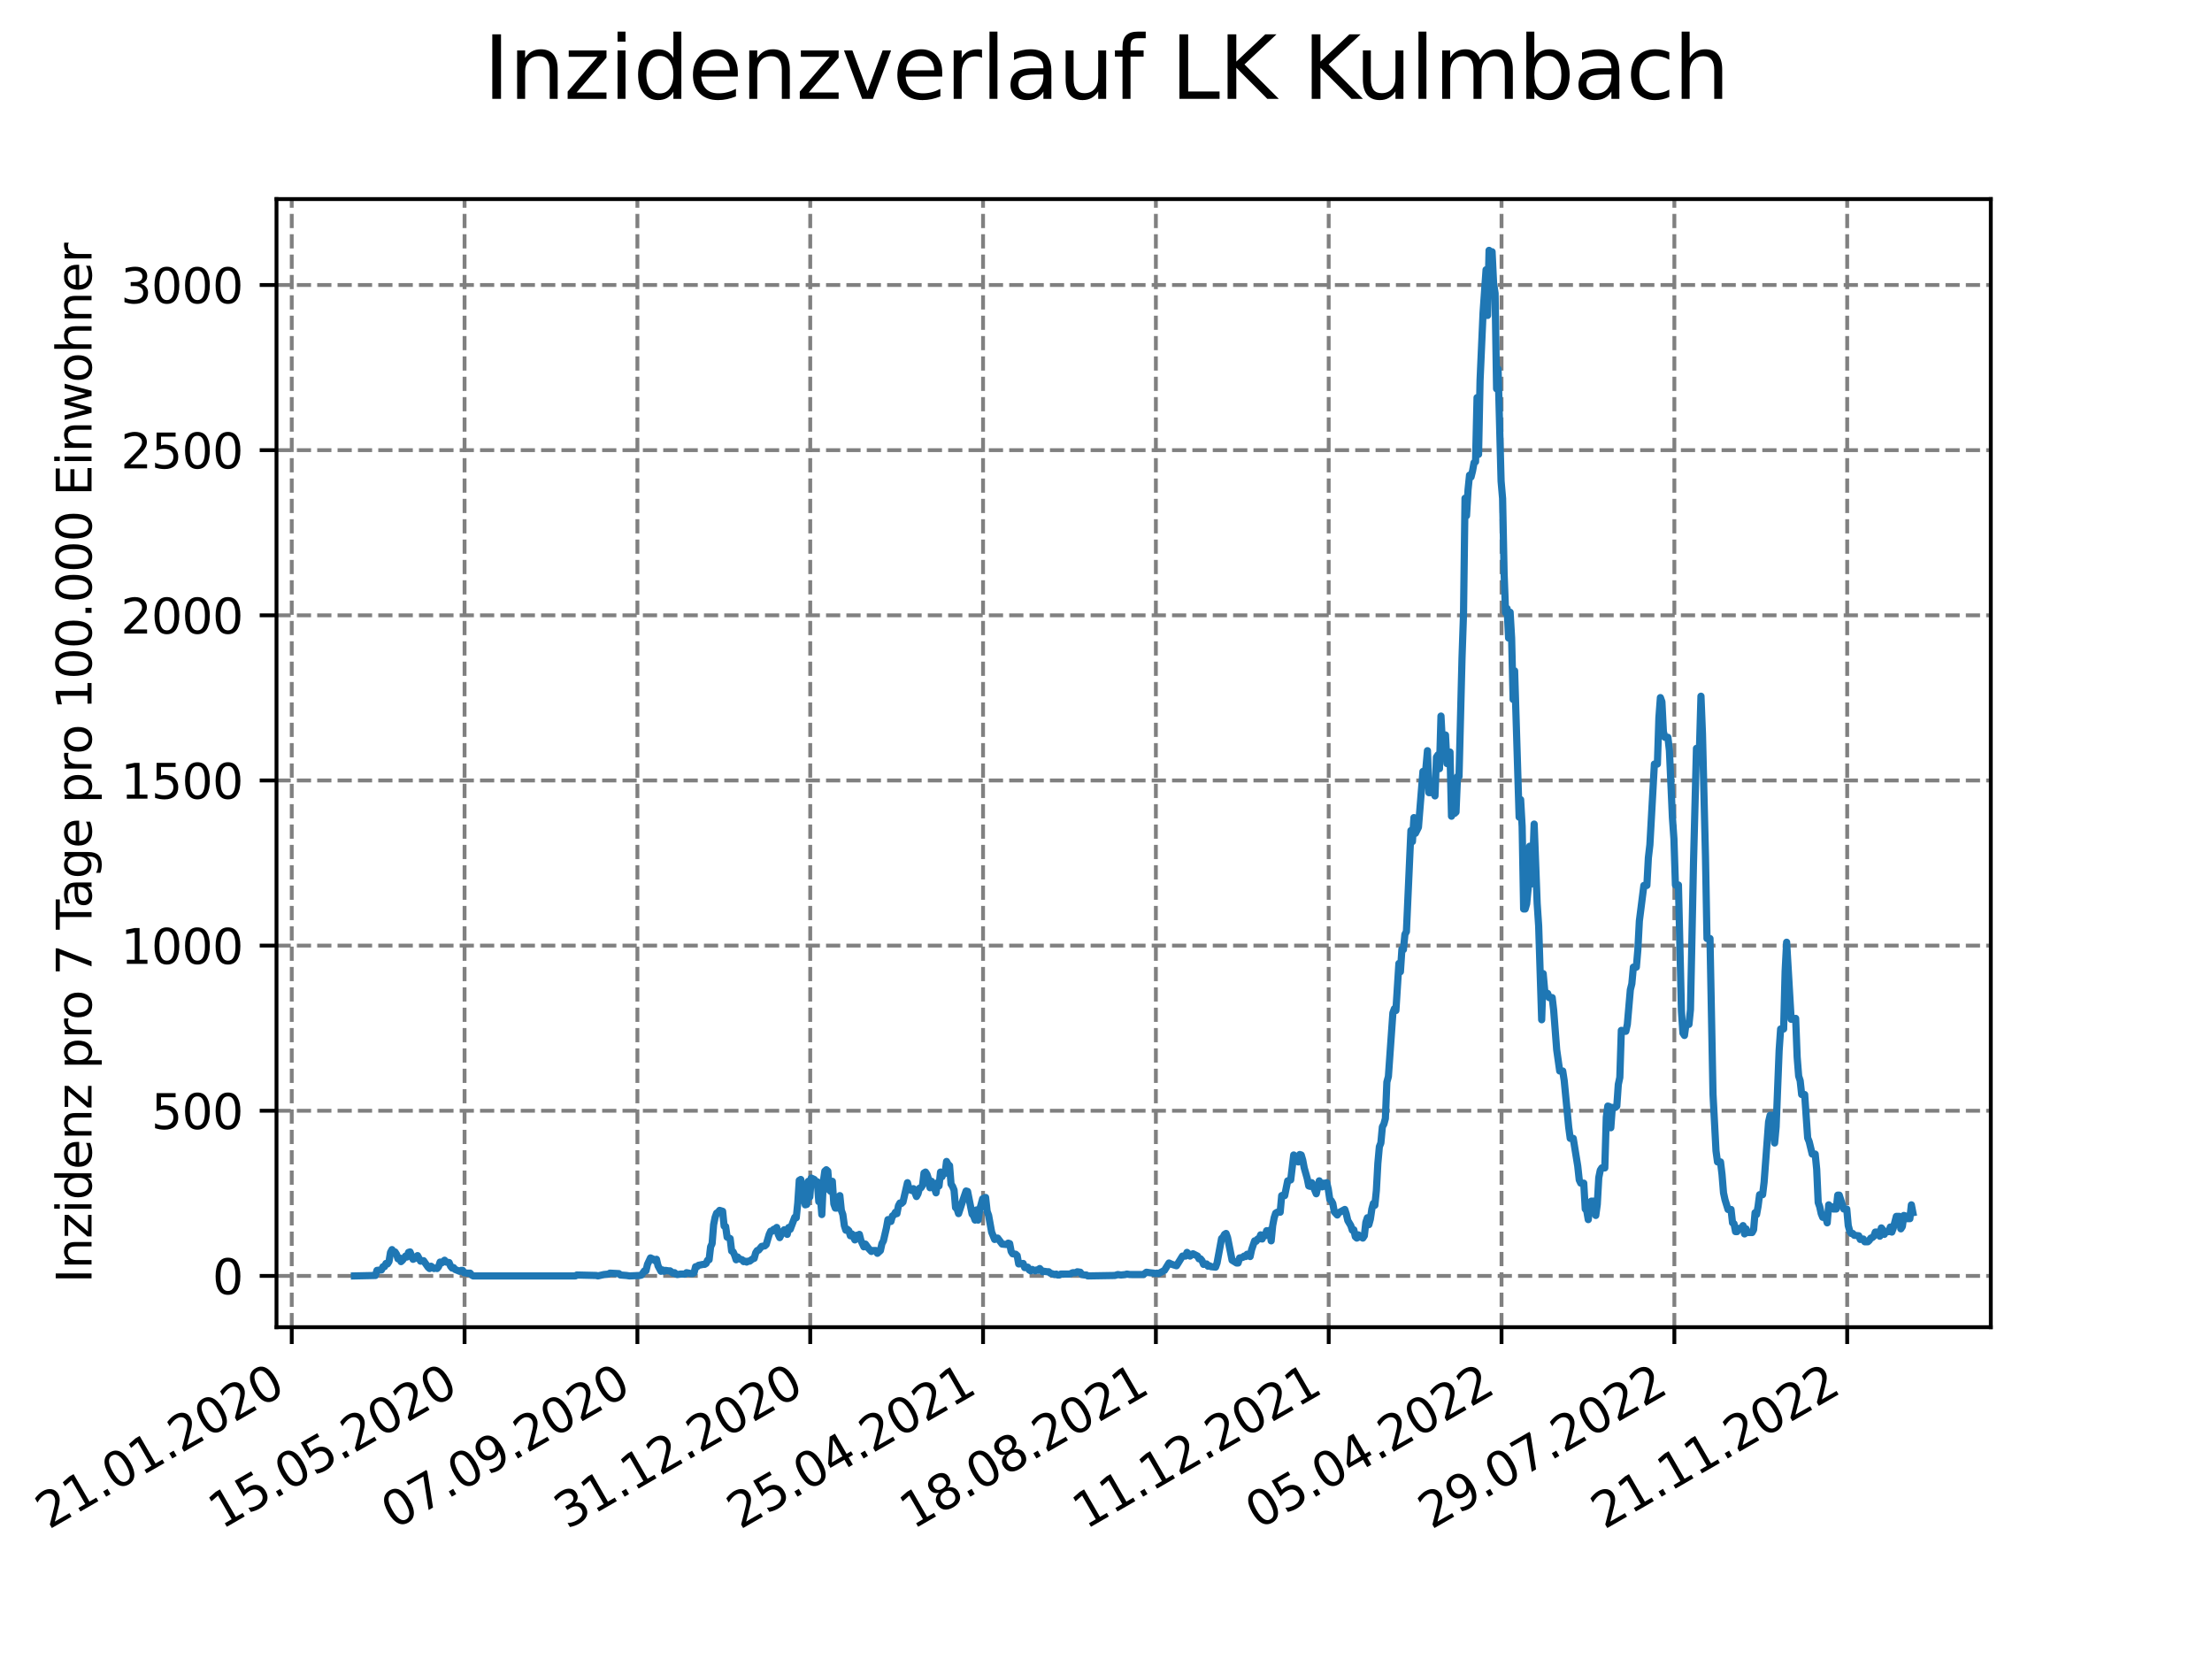 <?xml version="1.0" encoding="utf-8" standalone="no"?>
<!DOCTYPE svg PUBLIC "-//W3C//DTD SVG 1.1//EN"
  "http://www.w3.org/Graphics/SVG/1.1/DTD/svg11.dtd">
<svg xmlns:xlink="http://www.w3.org/1999/xlink" width="460.8pt" height="345.6pt" viewBox="0 0 460.8 345.6" xmlns="http://www.w3.org/2000/svg" version="1.1">
 <defs>
  <style type="text/css">*{stroke-linejoin: round; stroke-linecap: butt}</style>
 </defs>
 <g id="figure_1">
  <g id="patch_1">
   <path d="M 0 345.6 
L 460.8 345.6 
L 460.8 0 
L 0 0 
z
" style="fill: #ffffff"/>
  </g>
  <g id="axes_1">
   <g id="patch_2">
    <path d="M 57.6 276.48 
L 414.72 276.48 
L 414.72 41.472 
L 57.6 41.472 
z
" style="fill: #ffffff"/>
   </g>
   <g id="matplotlib.axis_1">
    <g id="xtick_1">
     <g id="line2d_1">
      <path d="M 60.775 276.48 
L 60.775 41.472 
" clip-path="url(#p24a95c637b)" style="fill: none; stroke-dasharray: 2.96,1.28; stroke-dashoffset: 0; stroke: #808080; stroke-width: 0.8"/>
     </g>
     <g id="line2d_2">
      <defs>
       <path id="m64ad710eae" d="M 0 0 
L 0 3.5 
" style="stroke: #000000; stroke-width: 0.8"/>
      </defs>
      <g>
       <use xlink:href="#m64ad710eae" x="60.775" y="276.48" style="stroke: #000000; stroke-width: 0.8"/>
      </g>
     </g>
     <g id="text_1">
      <!-- 21.01.2020 -->
      <g transform="translate(10.15 318.689) rotate(-30) scale(0.1 -0.1)">
       <defs>
        <path id="DejaVuSans-32" d="M 1228 531 
L 3431 531 
L 3431 0 
L 469 0 
L 469 531 
Q 828 903 1448 1529 
Q 2069 2156 2228 2338 
Q 2531 2678 2651 2914 
Q 2772 3150 2772 3378 
Q 2772 3750 2511 3984 
Q 2250 4219 1831 4219 
Q 1534 4219 1204 4116 
Q 875 4013 500 3803 
L 500 4441 
Q 881 4594 1212 4672 
Q 1544 4750 1819 4750 
Q 2544 4750 2975 4387 
Q 3406 4025 3406 3419 
Q 3406 3131 3298 2873 
Q 3191 2616 2906 2266 
Q 2828 2175 2409 1742 
Q 1991 1309 1228 531 
z
" transform="scale(0.016)"/>
        <path id="DejaVuSans-31" d="M 794 531 
L 1825 531 
L 1825 4091 
L 703 3866 
L 703 4441 
L 1819 4666 
L 2450 4666 
L 2450 531 
L 3481 531 
L 3481 0 
L 794 0 
L 794 531 
z
" transform="scale(0.016)"/>
        <path id="DejaVuSans-2e" d="M 684 794 
L 1344 794 
L 1344 0 
L 684 0 
L 684 794 
z
" transform="scale(0.016)"/>
        <path id="DejaVuSans-30" d="M 2034 4250 
Q 1547 4250 1301 3770 
Q 1056 3291 1056 2328 
Q 1056 1369 1301 889 
Q 1547 409 2034 409 
Q 2525 409 2770 889 
Q 3016 1369 3016 2328 
Q 3016 3291 2770 3770 
Q 2525 4250 2034 4250 
z
M 2034 4750 
Q 2819 4750 3233 4129 
Q 3647 3509 3647 2328 
Q 3647 1150 3233 529 
Q 2819 -91 2034 -91 
Q 1250 -91 836 529 
Q 422 1150 422 2328 
Q 422 3509 836 4129 
Q 1250 4750 2034 4750 
z
" transform="scale(0.016)"/>
       </defs>
       <use xlink:href="#DejaVuSans-32"/>
       <use xlink:href="#DejaVuSans-31" x="63.623"/>
       <use xlink:href="#DejaVuSans-2e" x="127.246"/>
       <use xlink:href="#DejaVuSans-30" x="159.033"/>
       <use xlink:href="#DejaVuSans-31" x="222.656"/>
       <use xlink:href="#DejaVuSans-2e" x="286.279"/>
       <use xlink:href="#DejaVuSans-32" x="318.066"/>
       <use xlink:href="#DejaVuSans-30" x="381.689"/>
       <use xlink:href="#DejaVuSans-32" x="445.312"/>
       <use xlink:href="#DejaVuSans-30" x="508.936"/>
      </g>
     </g>
    </g>
    <g id="xtick_2">
     <g id="line2d_3">
      <path d="M 96.778 276.48 
L 96.778 41.472 
" clip-path="url(#p24a95c637b)" style="fill: none; stroke-dasharray: 2.96,1.28; stroke-dashoffset: 0; stroke: #808080; stroke-width: 0.8"/>
     </g>
     <g id="line2d_4">
      <g>
       <use xlink:href="#m64ad710eae" x="96.778" y="276.48" style="stroke: #000000; stroke-width: 0.8"/>
      </g>
     </g>
     <g id="text_2">
      <!-- 15.05.2020 -->
      <g transform="translate(46.153 318.689) rotate(-30) scale(0.1 -0.1)">
       <defs>
        <path id="DejaVuSans-35" d="M 691 4666 
L 3169 4666 
L 3169 4134 
L 1269 4134 
L 1269 2991 
Q 1406 3038 1543 3061 
Q 1681 3084 1819 3084 
Q 2600 3084 3056 2656 
Q 3513 2228 3513 1497 
Q 3513 744 3044 326 
Q 2575 -91 1722 -91 
Q 1428 -91 1123 -41 
Q 819 9 494 109 
L 494 744 
Q 775 591 1075 516 
Q 1375 441 1709 441 
Q 2250 441 2565 725 
Q 2881 1009 2881 1497 
Q 2881 1984 2565 2268 
Q 2250 2553 1709 2553 
Q 1456 2553 1204 2497 
Q 953 2441 691 2322 
L 691 4666 
z
" transform="scale(0.016)"/>
       </defs>
       <use xlink:href="#DejaVuSans-31"/>
       <use xlink:href="#DejaVuSans-35" x="63.623"/>
       <use xlink:href="#DejaVuSans-2e" x="127.246"/>
       <use xlink:href="#DejaVuSans-30" x="159.033"/>
       <use xlink:href="#DejaVuSans-35" x="222.656"/>
       <use xlink:href="#DejaVuSans-2e" x="286.279"/>
       <use xlink:href="#DejaVuSans-32" x="318.066"/>
       <use xlink:href="#DejaVuSans-30" x="381.689"/>
       <use xlink:href="#DejaVuSans-32" x="445.312"/>
       <use xlink:href="#DejaVuSans-30" x="508.936"/>
      </g>
     </g>
    </g>
    <g id="xtick_3">
     <g id="line2d_5">
      <path d="M 132.781 276.48 
L 132.781 41.472 
" clip-path="url(#p24a95c637b)" style="fill: none; stroke-dasharray: 2.96,1.28; stroke-dashoffset: 0; stroke: #808080; stroke-width: 0.8"/>
     </g>
     <g id="line2d_6">
      <g>
       <use xlink:href="#m64ad710eae" x="132.781" y="276.48" style="stroke: #000000; stroke-width: 0.8"/>
      </g>
     </g>
     <g id="text_3">
      <!-- 07.09.2020 -->
      <g transform="translate(82.156 318.689) rotate(-30) scale(0.1 -0.1)">
       <defs>
        <path id="DejaVuSans-37" d="M 525 4666 
L 3525 4666 
L 3525 4397 
L 1831 0 
L 1172 0 
L 2766 4134 
L 525 4134 
L 525 4666 
z
" transform="scale(0.016)"/>
        <path id="DejaVuSans-39" d="M 703 97 
L 703 672 
Q 941 559 1184 500 
Q 1428 441 1663 441 
Q 2288 441 2617 861 
Q 2947 1281 2994 2138 
Q 2813 1869 2534 1725 
Q 2256 1581 1919 1581 
Q 1219 1581 811 2004 
Q 403 2428 403 3163 
Q 403 3881 828 4315 
Q 1253 4750 1959 4750 
Q 2769 4750 3195 4129 
Q 3622 3509 3622 2328 
Q 3622 1225 3098 567 
Q 2575 -91 1691 -91 
Q 1453 -91 1209 -44 
Q 966 3 703 97 
z
M 1959 2075 
Q 2384 2075 2632 2365 
Q 2881 2656 2881 3163 
Q 2881 3666 2632 3958 
Q 2384 4250 1959 4250 
Q 1534 4250 1286 3958 
Q 1038 3666 1038 3163 
Q 1038 2656 1286 2365 
Q 1534 2075 1959 2075 
z
" transform="scale(0.016)"/>
       </defs>
       <use xlink:href="#DejaVuSans-30"/>
       <use xlink:href="#DejaVuSans-37" x="63.623"/>
       <use xlink:href="#DejaVuSans-2e" x="127.246"/>
       <use xlink:href="#DejaVuSans-30" x="159.033"/>
       <use xlink:href="#DejaVuSans-39" x="222.656"/>
       <use xlink:href="#DejaVuSans-2e" x="286.279"/>
       <use xlink:href="#DejaVuSans-32" x="318.066"/>
       <use xlink:href="#DejaVuSans-30" x="381.689"/>
       <use xlink:href="#DejaVuSans-32" x="445.312"/>
       <use xlink:href="#DejaVuSans-30" x="508.936"/>
      </g>
     </g>
    </g>
    <g id="xtick_4">
     <g id="line2d_7">
      <path d="M 168.785 276.48 
L 168.785 41.472 
" clip-path="url(#p24a95c637b)" style="fill: none; stroke-dasharray: 2.96,1.28; stroke-dashoffset: 0; stroke: #808080; stroke-width: 0.8"/>
     </g>
     <g id="line2d_8">
      <g>
       <use xlink:href="#m64ad710eae" x="168.785" y="276.48" style="stroke: #000000; stroke-width: 0.8"/>
      </g>
     </g>
     <g id="text_4">
      <!-- 31.12.2020 -->
      <g transform="translate(118.159 318.689) rotate(-30) scale(0.1 -0.1)">
       <defs>
        <path id="DejaVuSans-33" d="M 2597 2516 
Q 3050 2419 3304 2112 
Q 3559 1806 3559 1356 
Q 3559 666 3084 287 
Q 2609 -91 1734 -91 
Q 1441 -91 1130 -33 
Q 819 25 488 141 
L 488 750 
Q 750 597 1062 519 
Q 1375 441 1716 441 
Q 2309 441 2620 675 
Q 2931 909 2931 1356 
Q 2931 1769 2642 2001 
Q 2353 2234 1838 2234 
L 1294 2234 
L 1294 2753 
L 1863 2753 
Q 2328 2753 2575 2939 
Q 2822 3125 2822 3475 
Q 2822 3834 2567 4026 
Q 2313 4219 1838 4219 
Q 1578 4219 1281 4162 
Q 984 4106 628 3988 
L 628 4550 
Q 988 4650 1302 4700 
Q 1616 4750 1894 4750 
Q 2613 4750 3031 4423 
Q 3450 4097 3450 3541 
Q 3450 3153 3228 2886 
Q 3006 2619 2597 2516 
z
" transform="scale(0.016)"/>
       </defs>
       <use xlink:href="#DejaVuSans-33"/>
       <use xlink:href="#DejaVuSans-31" x="63.623"/>
       <use xlink:href="#DejaVuSans-2e" x="127.246"/>
       <use xlink:href="#DejaVuSans-31" x="159.033"/>
       <use xlink:href="#DejaVuSans-32" x="222.656"/>
       <use xlink:href="#DejaVuSans-2e" x="286.279"/>
       <use xlink:href="#DejaVuSans-32" x="318.066"/>
       <use xlink:href="#DejaVuSans-30" x="381.689"/>
       <use xlink:href="#DejaVuSans-32" x="445.312"/>
       <use xlink:href="#DejaVuSans-30" x="508.936"/>
      </g>
     </g>
    </g>
    <g id="xtick_5">
     <g id="line2d_9">
      <path d="M 204.788 276.48 
L 204.788 41.472 
" clip-path="url(#p24a95c637b)" style="fill: none; stroke-dasharray: 2.96,1.28; stroke-dashoffset: 0; stroke: #808080; stroke-width: 0.8"/>
     </g>
     <g id="line2d_10">
      <g>
       <use xlink:href="#m64ad710eae" x="204.788" y="276.48" style="stroke: #000000; stroke-width: 0.8"/>
      </g>
     </g>
     <g id="text_5">
      <!-- 25.04.2021 -->
      <g transform="translate(154.162 318.689) rotate(-30) scale(0.1 -0.1)">
       <defs>
        <path id="DejaVuSans-34" d="M 2419 4116 
L 825 1625 
L 2419 1625 
L 2419 4116 
z
M 2253 4666 
L 3047 4666 
L 3047 1625 
L 3713 1625 
L 3713 1100 
L 3047 1100 
L 3047 0 
L 2419 0 
L 2419 1100 
L 313 1100 
L 313 1709 
L 2253 4666 
z
" transform="scale(0.016)"/>
       </defs>
       <use xlink:href="#DejaVuSans-32"/>
       <use xlink:href="#DejaVuSans-35" x="63.623"/>
       <use xlink:href="#DejaVuSans-2e" x="127.246"/>
       <use xlink:href="#DejaVuSans-30" x="159.033"/>
       <use xlink:href="#DejaVuSans-34" x="222.656"/>
       <use xlink:href="#DejaVuSans-2e" x="286.279"/>
       <use xlink:href="#DejaVuSans-32" x="318.066"/>
       <use xlink:href="#DejaVuSans-30" x="381.689"/>
       <use xlink:href="#DejaVuSans-32" x="445.312"/>
       <use xlink:href="#DejaVuSans-31" x="508.936"/>
      </g>
     </g>
    </g>
    <g id="xtick_6">
     <g id="line2d_11">
      <path d="M 240.791 276.48 
L 240.791 41.472 
" clip-path="url(#p24a95c637b)" style="fill: none; stroke-dasharray: 2.96,1.28; stroke-dashoffset: 0; stroke: #808080; stroke-width: 0.8"/>
     </g>
     <g id="line2d_12">
      <g>
       <use xlink:href="#m64ad710eae" x="240.791" y="276.48" style="stroke: #000000; stroke-width: 0.8"/>
      </g>
     </g>
     <g id="text_6">
      <!-- 18.08.2021 -->
      <g transform="translate(190.166 318.689) rotate(-30) scale(0.1 -0.1)">
       <defs>
        <path id="DejaVuSans-38" d="M 2034 2216 
Q 1584 2216 1326 1975 
Q 1069 1734 1069 1313 
Q 1069 891 1326 650 
Q 1584 409 2034 409 
Q 2484 409 2743 651 
Q 3003 894 3003 1313 
Q 3003 1734 2745 1975 
Q 2488 2216 2034 2216 
z
M 1403 2484 
Q 997 2584 770 2862 
Q 544 3141 544 3541 
Q 544 4100 942 4425 
Q 1341 4750 2034 4750 
Q 2731 4750 3128 4425 
Q 3525 4100 3525 3541 
Q 3525 3141 3298 2862 
Q 3072 2584 2669 2484 
Q 3125 2378 3379 2068 
Q 3634 1759 3634 1313 
Q 3634 634 3220 271 
Q 2806 -91 2034 -91 
Q 1263 -91 848 271 
Q 434 634 434 1313 
Q 434 1759 690 2068 
Q 947 2378 1403 2484 
z
M 1172 3481 
Q 1172 3119 1398 2916 
Q 1625 2713 2034 2713 
Q 2441 2713 2670 2916 
Q 2900 3119 2900 3481 
Q 2900 3844 2670 4047 
Q 2441 4250 2034 4250 
Q 1625 4250 1398 4047 
Q 1172 3844 1172 3481 
z
" transform="scale(0.016)"/>
       </defs>
       <use xlink:href="#DejaVuSans-31"/>
       <use xlink:href="#DejaVuSans-38" x="63.623"/>
       <use xlink:href="#DejaVuSans-2e" x="127.246"/>
       <use xlink:href="#DejaVuSans-30" x="159.033"/>
       <use xlink:href="#DejaVuSans-38" x="222.656"/>
       <use xlink:href="#DejaVuSans-2e" x="286.279"/>
       <use xlink:href="#DejaVuSans-32" x="318.066"/>
       <use xlink:href="#DejaVuSans-30" x="381.689"/>
       <use xlink:href="#DejaVuSans-32" x="445.312"/>
       <use xlink:href="#DejaVuSans-31" x="508.936"/>
      </g>
     </g>
    </g>
    <g id="xtick_7">
     <g id="line2d_13">
      <path d="M 276.794 276.48 
L 276.794 41.472 
" clip-path="url(#p24a95c637b)" style="fill: none; stroke-dasharray: 2.96,1.28; stroke-dashoffset: 0; stroke: #808080; stroke-width: 0.8"/>
     </g>
     <g id="line2d_14">
      <g>
       <use xlink:href="#m64ad710eae" x="276.794" y="276.48" style="stroke: #000000; stroke-width: 0.8"/>
      </g>
     </g>
     <g id="text_7">
      <!-- 11.12.2021 -->
      <g transform="translate(226.169 318.689) rotate(-30) scale(0.1 -0.1)">
       <use xlink:href="#DejaVuSans-31"/>
       <use xlink:href="#DejaVuSans-31" x="63.623"/>
       <use xlink:href="#DejaVuSans-2e" x="127.246"/>
       <use xlink:href="#DejaVuSans-31" x="159.033"/>
       <use xlink:href="#DejaVuSans-32" x="222.656"/>
       <use xlink:href="#DejaVuSans-2e" x="286.279"/>
       <use xlink:href="#DejaVuSans-32" x="318.066"/>
       <use xlink:href="#DejaVuSans-30" x="381.689"/>
       <use xlink:href="#DejaVuSans-32" x="445.312"/>
       <use xlink:href="#DejaVuSans-31" x="508.936"/>
      </g>
     </g>
    </g>
    <g id="xtick_8">
     <g id="line2d_15">
      <path d="M 312.797 276.48 
L 312.797 41.472 
" clip-path="url(#p24a95c637b)" style="fill: none; stroke-dasharray: 2.96,1.28; stroke-dashoffset: 0; stroke: #808080; stroke-width: 0.8"/>
     </g>
     <g id="line2d_16">
      <g>
       <use xlink:href="#m64ad710eae" x="312.797" y="276.48" style="stroke: #000000; stroke-width: 0.8"/>
      </g>
     </g>
     <g id="text_8">
      <!-- 05.04.2022 -->
      <g transform="translate(262.172 318.689) rotate(-30) scale(0.1 -0.1)">
       <use xlink:href="#DejaVuSans-30"/>
       <use xlink:href="#DejaVuSans-35" x="63.623"/>
       <use xlink:href="#DejaVuSans-2e" x="127.246"/>
       <use xlink:href="#DejaVuSans-30" x="159.033"/>
       <use xlink:href="#DejaVuSans-34" x="222.656"/>
       <use xlink:href="#DejaVuSans-2e" x="286.279"/>
       <use xlink:href="#DejaVuSans-32" x="318.066"/>
       <use xlink:href="#DejaVuSans-30" x="381.689"/>
       <use xlink:href="#DejaVuSans-32" x="445.312"/>
       <use xlink:href="#DejaVuSans-32" x="508.936"/>
      </g>
     </g>
    </g>
    <g id="xtick_9">
     <g id="line2d_17">
      <path d="M 348.8 276.48 
L 348.8 41.472 
" clip-path="url(#p24a95c637b)" style="fill: none; stroke-dasharray: 2.96,1.28; stroke-dashoffset: 0; stroke: #808080; stroke-width: 0.8"/>
     </g>
     <g id="line2d_18">
      <g>
       <use xlink:href="#m64ad710eae" x="348.8" y="276.48" style="stroke: #000000; stroke-width: 0.8"/>
      </g>
     </g>
     <g id="text_9">
      <!-- 29.07.2022 -->
      <g transform="translate(298.175 318.689) rotate(-30) scale(0.1 -0.1)">
       <use xlink:href="#DejaVuSans-32"/>
       <use xlink:href="#DejaVuSans-39" x="63.623"/>
       <use xlink:href="#DejaVuSans-2e" x="127.246"/>
       <use xlink:href="#DejaVuSans-30" x="159.033"/>
       <use xlink:href="#DejaVuSans-37" x="222.656"/>
       <use xlink:href="#DejaVuSans-2e" x="286.279"/>
       <use xlink:href="#DejaVuSans-32" x="318.066"/>
       <use xlink:href="#DejaVuSans-30" x="381.689"/>
       <use xlink:href="#DejaVuSans-32" x="445.312"/>
       <use xlink:href="#DejaVuSans-32" x="508.936"/>
      </g>
     </g>
    </g>
    <g id="xtick_10">
     <g id="line2d_19">
      <path d="M 384.803 276.48 
L 384.803 41.472 
" clip-path="url(#p24a95c637b)" style="fill: none; stroke-dasharray: 2.96,1.28; stroke-dashoffset: 0; stroke: #808080; stroke-width: 0.8"/>
     </g>
     <g id="line2d_20">
      <g>
       <use xlink:href="#m64ad710eae" x="384.803" y="276.48" style="stroke: #000000; stroke-width: 0.8"/>
      </g>
     </g>
     <g id="text_10">
      <!-- 21.11.2022 -->
      <g transform="translate(334.178 318.689) rotate(-30) scale(0.1 -0.1)">
       <use xlink:href="#DejaVuSans-32"/>
       <use xlink:href="#DejaVuSans-31" x="63.623"/>
       <use xlink:href="#DejaVuSans-2e" x="127.246"/>
       <use xlink:href="#DejaVuSans-31" x="159.033"/>
       <use xlink:href="#DejaVuSans-31" x="222.656"/>
       <use xlink:href="#DejaVuSans-2e" x="286.279"/>
       <use xlink:href="#DejaVuSans-32" x="318.066"/>
       <use xlink:href="#DejaVuSans-30" x="381.689"/>
       <use xlink:href="#DejaVuSans-32" x="445.312"/>
       <use xlink:href="#DejaVuSans-32" x="508.936"/>
      </g>
     </g>
    </g>
   </g>
   <g id="matplotlib.axis_2">
    <g id="ytick_1">
     <g id="line2d_21">
      <path d="M 57.6 265.798 
L 414.72 265.798 
" clip-path="url(#p24a95c637b)" style="fill: none; stroke-dasharray: 2.96,1.28; stroke-dashoffset: 0; stroke: #808080; stroke-width: 0.8"/>
     </g>
     <g id="line2d_22">
      <defs>
       <path id="m9e398d9b07" d="M 0 0 
L -3.5 0 
" style="stroke: #000000; stroke-width: 0.8"/>
      </defs>
      <g>
       <use xlink:href="#m9e398d9b07" x="57.6" y="265.798" style="stroke: #000000; stroke-width: 0.8"/>
      </g>
     </g>
     <g id="text_11">
      <!-- 0 -->
      <g transform="translate(44.237 269.597) scale(0.1 -0.1)">
       <use xlink:href="#DejaVuSans-30"/>
      </g>
     </g>
    </g>
    <g id="ytick_2">
     <g id="line2d_23">
      <path d="M 57.6 231.393 
L 414.72 231.393 
" clip-path="url(#p24a95c637b)" style="fill: none; stroke-dasharray: 2.96,1.28; stroke-dashoffset: 0; stroke: #808080; stroke-width: 0.8"/>
     </g>
     <g id="line2d_24">
      <g>
       <use xlink:href="#m9e398d9b07" x="57.6" y="231.393" style="stroke: #000000; stroke-width: 0.8"/>
      </g>
     </g>
     <g id="text_12">
      <!-- 500 -->
      <g transform="translate(31.512 235.192) scale(0.1 -0.1)">
       <use xlink:href="#DejaVuSans-35"/>
       <use xlink:href="#DejaVuSans-30" x="63.623"/>
       <use xlink:href="#DejaVuSans-30" x="127.246"/>
      </g>
     </g>
    </g>
    <g id="ytick_3">
     <g id="line2d_25">
      <path d="M 57.6 196.988 
L 414.72 196.988 
" clip-path="url(#p24a95c637b)" style="fill: none; stroke-dasharray: 2.96,1.28; stroke-dashoffset: 0; stroke: #808080; stroke-width: 0.8"/>
     </g>
     <g id="line2d_26">
      <g>
       <use xlink:href="#m9e398d9b07" x="57.6" y="196.988" style="stroke: #000000; stroke-width: 0.8"/>
      </g>
     </g>
     <g id="text_13">
      <!-- 1000 -->
      <g transform="translate(25.15 200.787) scale(0.1 -0.1)">
       <use xlink:href="#DejaVuSans-31"/>
       <use xlink:href="#DejaVuSans-30" x="63.623"/>
       <use xlink:href="#DejaVuSans-30" x="127.246"/>
       <use xlink:href="#DejaVuSans-30" x="190.869"/>
      </g>
     </g>
    </g>
    <g id="ytick_4">
     <g id="line2d_27">
      <path d="M 57.6 162.583 
L 414.72 162.583 
" clip-path="url(#p24a95c637b)" style="fill: none; stroke-dasharray: 2.96,1.28; stroke-dashoffset: 0; stroke: #808080; stroke-width: 0.8"/>
     </g>
     <g id="line2d_28">
      <g>
       <use xlink:href="#m9e398d9b07" x="57.6" y="162.583" style="stroke: #000000; stroke-width: 0.8"/>
      </g>
     </g>
     <g id="text_14">
      <!-- 1500 -->
      <g transform="translate(25.15 166.382) scale(0.1 -0.1)">
       <use xlink:href="#DejaVuSans-31"/>
       <use xlink:href="#DejaVuSans-35" x="63.623"/>
       <use xlink:href="#DejaVuSans-30" x="127.246"/>
       <use xlink:href="#DejaVuSans-30" x="190.869"/>
      </g>
     </g>
    </g>
    <g id="ytick_5">
     <g id="line2d_29">
      <path d="M 57.6 128.177 
L 414.72 128.177 
" clip-path="url(#p24a95c637b)" style="fill: none; stroke-dasharray: 2.96,1.28; stroke-dashoffset: 0; stroke: #808080; stroke-width: 0.8"/>
     </g>
     <g id="line2d_30">
      <g>
       <use xlink:href="#m9e398d9b07" x="57.6" y="128.177" style="stroke: #000000; stroke-width: 0.8"/>
      </g>
     </g>
     <g id="text_15">
      <!-- 2000 -->
      <g transform="translate(25.15 131.977) scale(0.1 -0.1)">
       <use xlink:href="#DejaVuSans-32"/>
       <use xlink:href="#DejaVuSans-30" x="63.623"/>
       <use xlink:href="#DejaVuSans-30" x="127.246"/>
       <use xlink:href="#DejaVuSans-30" x="190.869"/>
      </g>
     </g>
    </g>
    <g id="ytick_6">
     <g id="line2d_31">
      <path d="M 57.6 93.772 
L 414.72 93.772 
" clip-path="url(#p24a95c637b)" style="fill: none; stroke-dasharray: 2.96,1.28; stroke-dashoffset: 0; stroke: #808080; stroke-width: 0.8"/>
     </g>
     <g id="line2d_32">
      <g>
       <use xlink:href="#m9e398d9b07" x="57.6" y="93.772" style="stroke: #000000; stroke-width: 0.8"/>
      </g>
     </g>
     <g id="text_16">
      <!-- 2500 -->
      <g transform="translate(25.15 97.572) scale(0.1 -0.1)">
       <use xlink:href="#DejaVuSans-32"/>
       <use xlink:href="#DejaVuSans-35" x="63.623"/>
       <use xlink:href="#DejaVuSans-30" x="127.246"/>
       <use xlink:href="#DejaVuSans-30" x="190.869"/>
      </g>
     </g>
    </g>
    <g id="ytick_7">
     <g id="line2d_33">
      <path d="M 57.6 59.367 
L 414.72 59.367 
" clip-path="url(#p24a95c637b)" style="fill: none; stroke-dasharray: 2.96,1.28; stroke-dashoffset: 0; stroke: #808080; stroke-width: 0.8"/>
     </g>
     <g id="line2d_34">
      <g>
       <use xlink:href="#m9e398d9b07" x="57.6" y="59.367" style="stroke: #000000; stroke-width: 0.8"/>
      </g>
     </g>
     <g id="text_17">
      <!-- 3000 -->
      <g transform="translate(25.15 63.167) scale(0.1 -0.1)">
       <use xlink:href="#DejaVuSans-33"/>
       <use xlink:href="#DejaVuSans-30" x="63.623"/>
       <use xlink:href="#DejaVuSans-30" x="127.246"/>
       <use xlink:href="#DejaVuSans-30" x="190.869"/>
      </g>
     </g>
    </g>
    <g id="text_18">
     <!-- Inzidenz pro 7 Tage pro 100.000 Einwohner -->
     <g transform="translate(19.07 267.301) rotate(-90) scale(0.1 -0.1)">
      <defs>
       <path id="DejaVuSans-49" d="M 628 4666 
L 1259 4666 
L 1259 0 
L 628 0 
L 628 4666 
z
" transform="scale(0.016)"/>
       <path id="DejaVuSans-6e" d="M 3513 2113 
L 3513 0 
L 2938 0 
L 2938 2094 
Q 2938 2591 2744 2837 
Q 2550 3084 2163 3084 
Q 1697 3084 1428 2787 
Q 1159 2491 1159 1978 
L 1159 0 
L 581 0 
L 581 3500 
L 1159 3500 
L 1159 2956 
Q 1366 3272 1645 3428 
Q 1925 3584 2291 3584 
Q 2894 3584 3203 3211 
Q 3513 2838 3513 2113 
z
" transform="scale(0.016)"/>
       <path id="DejaVuSans-7a" d="M 353 3500 
L 3084 3500 
L 3084 2975 
L 922 459 
L 3084 459 
L 3084 0 
L 275 0 
L 275 525 
L 2438 3041 
L 353 3041 
L 353 3500 
z
" transform="scale(0.016)"/>
       <path id="DejaVuSans-69" d="M 603 3500 
L 1178 3500 
L 1178 0 
L 603 0 
L 603 3500 
z
M 603 4863 
L 1178 4863 
L 1178 4134 
L 603 4134 
L 603 4863 
z
" transform="scale(0.016)"/>
       <path id="DejaVuSans-64" d="M 2906 2969 
L 2906 4863 
L 3481 4863 
L 3481 0 
L 2906 0 
L 2906 525 
Q 2725 213 2448 61 
Q 2172 -91 1784 -91 
Q 1150 -91 751 415 
Q 353 922 353 1747 
Q 353 2572 751 3078 
Q 1150 3584 1784 3584 
Q 2172 3584 2448 3432 
Q 2725 3281 2906 2969 
z
M 947 1747 
Q 947 1113 1208 752 
Q 1469 391 1925 391 
Q 2381 391 2643 752 
Q 2906 1113 2906 1747 
Q 2906 2381 2643 2742 
Q 2381 3103 1925 3103 
Q 1469 3103 1208 2742 
Q 947 2381 947 1747 
z
" transform="scale(0.016)"/>
       <path id="DejaVuSans-65" d="M 3597 1894 
L 3597 1613 
L 953 1613 
Q 991 1019 1311 708 
Q 1631 397 2203 397 
Q 2534 397 2845 478 
Q 3156 559 3463 722 
L 3463 178 
Q 3153 47 2828 -22 
Q 2503 -91 2169 -91 
Q 1331 -91 842 396 
Q 353 884 353 1716 
Q 353 2575 817 3079 
Q 1281 3584 2069 3584 
Q 2775 3584 3186 3129 
Q 3597 2675 3597 1894 
z
M 3022 2063 
Q 3016 2534 2758 2815 
Q 2500 3097 2075 3097 
Q 1594 3097 1305 2825 
Q 1016 2553 972 2059 
L 3022 2063 
z
" transform="scale(0.016)"/>
       <path id="DejaVuSans-20" transform="scale(0.016)"/>
       <path id="DejaVuSans-70" d="M 1159 525 
L 1159 -1331 
L 581 -1331 
L 581 3500 
L 1159 3500 
L 1159 2969 
Q 1341 3281 1617 3432 
Q 1894 3584 2278 3584 
Q 2916 3584 3314 3078 
Q 3713 2572 3713 1747 
Q 3713 922 3314 415 
Q 2916 -91 2278 -91 
Q 1894 -91 1617 61 
Q 1341 213 1159 525 
z
M 3116 1747 
Q 3116 2381 2855 2742 
Q 2594 3103 2138 3103 
Q 1681 3103 1420 2742 
Q 1159 2381 1159 1747 
Q 1159 1113 1420 752 
Q 1681 391 2138 391 
Q 2594 391 2855 752 
Q 3116 1113 3116 1747 
z
" transform="scale(0.016)"/>
       <path id="DejaVuSans-72" d="M 2631 2963 
Q 2534 3019 2420 3045 
Q 2306 3072 2169 3072 
Q 1681 3072 1420 2755 
Q 1159 2438 1159 1844 
L 1159 0 
L 581 0 
L 581 3500 
L 1159 3500 
L 1159 2956 
Q 1341 3275 1631 3429 
Q 1922 3584 2338 3584 
Q 2397 3584 2469 3576 
Q 2541 3569 2628 3553 
L 2631 2963 
z
" transform="scale(0.016)"/>
       <path id="DejaVuSans-6f" d="M 1959 3097 
Q 1497 3097 1228 2736 
Q 959 2375 959 1747 
Q 959 1119 1226 758 
Q 1494 397 1959 397 
Q 2419 397 2687 759 
Q 2956 1122 2956 1747 
Q 2956 2369 2687 2733 
Q 2419 3097 1959 3097 
z
M 1959 3584 
Q 2709 3584 3137 3096 
Q 3566 2609 3566 1747 
Q 3566 888 3137 398 
Q 2709 -91 1959 -91 
Q 1206 -91 779 398 
Q 353 888 353 1747 
Q 353 2609 779 3096 
Q 1206 3584 1959 3584 
z
" transform="scale(0.016)"/>
       <path id="DejaVuSans-54" d="M -19 4666 
L 3928 4666 
L 3928 4134 
L 2272 4134 
L 2272 0 
L 1638 0 
L 1638 4134 
L -19 4134 
L -19 4666 
z
" transform="scale(0.016)"/>
       <path id="DejaVuSans-61" d="M 2194 1759 
Q 1497 1759 1228 1600 
Q 959 1441 959 1056 
Q 959 750 1161 570 
Q 1363 391 1709 391 
Q 2188 391 2477 730 
Q 2766 1069 2766 1631 
L 2766 1759 
L 2194 1759 
z
M 3341 1997 
L 3341 0 
L 2766 0 
L 2766 531 
Q 2569 213 2275 61 
Q 1981 -91 1556 -91 
Q 1019 -91 701 211 
Q 384 513 384 1019 
Q 384 1609 779 1909 
Q 1175 2209 1959 2209 
L 2766 2209 
L 2766 2266 
Q 2766 2663 2505 2880 
Q 2244 3097 1772 3097 
Q 1472 3097 1187 3025 
Q 903 2953 641 2809 
L 641 3341 
Q 956 3463 1253 3523 
Q 1550 3584 1831 3584 
Q 2591 3584 2966 3190 
Q 3341 2797 3341 1997 
z
" transform="scale(0.016)"/>
       <path id="DejaVuSans-67" d="M 2906 1791 
Q 2906 2416 2648 2759 
Q 2391 3103 1925 3103 
Q 1463 3103 1205 2759 
Q 947 2416 947 1791 
Q 947 1169 1205 825 
Q 1463 481 1925 481 
Q 2391 481 2648 825 
Q 2906 1169 2906 1791 
z
M 3481 434 
Q 3481 -459 3084 -895 
Q 2688 -1331 1869 -1331 
Q 1566 -1331 1297 -1286 
Q 1028 -1241 775 -1147 
L 775 -588 
Q 1028 -725 1275 -790 
Q 1522 -856 1778 -856 
Q 2344 -856 2625 -561 
Q 2906 -266 2906 331 
L 2906 616 
Q 2728 306 2450 153 
Q 2172 0 1784 0 
Q 1141 0 747 490 
Q 353 981 353 1791 
Q 353 2603 747 3093 
Q 1141 3584 1784 3584 
Q 2172 3584 2450 3431 
Q 2728 3278 2906 2969 
L 2906 3500 
L 3481 3500 
L 3481 434 
z
" transform="scale(0.016)"/>
       <path id="DejaVuSans-45" d="M 628 4666 
L 3578 4666 
L 3578 4134 
L 1259 4134 
L 1259 2753 
L 3481 2753 
L 3481 2222 
L 1259 2222 
L 1259 531 
L 3634 531 
L 3634 0 
L 628 0 
L 628 4666 
z
" transform="scale(0.016)"/>
       <path id="DejaVuSans-77" d="M 269 3500 
L 844 3500 
L 1563 769 
L 2278 3500 
L 2956 3500 
L 3675 769 
L 4391 3500 
L 4966 3500 
L 4050 0 
L 3372 0 
L 2619 2869 
L 1863 0 
L 1184 0 
L 269 3500 
z
" transform="scale(0.016)"/>
       <path id="DejaVuSans-68" d="M 3513 2113 
L 3513 0 
L 2938 0 
L 2938 2094 
Q 2938 2591 2744 2837 
Q 2550 3084 2163 3084 
Q 1697 3084 1428 2787 
Q 1159 2491 1159 1978 
L 1159 0 
L 581 0 
L 581 4863 
L 1159 4863 
L 1159 2956 
Q 1366 3272 1645 3428 
Q 1925 3584 2291 3584 
Q 2894 3584 3203 3211 
Q 3513 2838 3513 2113 
z
" transform="scale(0.016)"/>
      </defs>
      <use xlink:href="#DejaVuSans-49"/>
      <use xlink:href="#DejaVuSans-6e" x="29.492"/>
      <use xlink:href="#DejaVuSans-7a" x="92.871"/>
      <use xlink:href="#DejaVuSans-69" x="145.361"/>
      <use xlink:href="#DejaVuSans-64" x="173.145"/>
      <use xlink:href="#DejaVuSans-65" x="236.621"/>
      <use xlink:href="#DejaVuSans-6e" x="298.145"/>
      <use xlink:href="#DejaVuSans-7a" x="361.523"/>
      <use xlink:href="#DejaVuSans-20" x="414.014"/>
      <use xlink:href="#DejaVuSans-70" x="445.801"/>
      <use xlink:href="#DejaVuSans-72" x="509.277"/>
      <use xlink:href="#DejaVuSans-6f" x="548.141"/>
      <use xlink:href="#DejaVuSans-20" x="609.322"/>
      <use xlink:href="#DejaVuSans-37" x="641.109"/>
      <use xlink:href="#DejaVuSans-20" x="704.732"/>
      <use xlink:href="#DejaVuSans-54" x="736.52"/>
      <use xlink:href="#DejaVuSans-61" x="781.104"/>
      <use xlink:href="#DejaVuSans-67" x="842.383"/>
      <use xlink:href="#DejaVuSans-65" x="905.859"/>
      <use xlink:href="#DejaVuSans-20" x="967.383"/>
      <use xlink:href="#DejaVuSans-70" x="999.17"/>
      <use xlink:href="#DejaVuSans-72" x="1062.646"/>
      <use xlink:href="#DejaVuSans-6f" x="1101.51"/>
      <use xlink:href="#DejaVuSans-20" x="1162.691"/>
      <use xlink:href="#DejaVuSans-31" x="1194.479"/>
      <use xlink:href="#DejaVuSans-30" x="1258.102"/>
      <use xlink:href="#DejaVuSans-30" x="1321.725"/>
      <use xlink:href="#DejaVuSans-2e" x="1385.348"/>
      <use xlink:href="#DejaVuSans-30" x="1417.135"/>
      <use xlink:href="#DejaVuSans-30" x="1480.758"/>
      <use xlink:href="#DejaVuSans-30" x="1544.381"/>
      <use xlink:href="#DejaVuSans-20" x="1608.004"/>
      <use xlink:href="#DejaVuSans-45" x="1639.791"/>
      <use xlink:href="#DejaVuSans-69" x="1702.975"/>
      <use xlink:href="#DejaVuSans-6e" x="1730.758"/>
      <use xlink:href="#DejaVuSans-77" x="1794.137"/>
      <use xlink:href="#DejaVuSans-6f" x="1875.924"/>
      <use xlink:href="#DejaVuSans-68" x="1937.105"/>
      <use xlink:href="#DejaVuSans-6e" x="2000.484"/>
      <use xlink:href="#DejaVuSans-65" x="2063.863"/>
      <use xlink:href="#DejaVuSans-72" x="2125.387"/>
     </g>
    </g>
   </g>
   <g id="line2d_35">
    <path d="M 73.833 265.798 
L 78.216 265.702 
L 78.529 264.644 
L 79.468 264.548 
L 79.781 263.875 
L 80.094 263.875 
L 80.407 263.202 
L 80.72 263.298 
L 81.033 262.817 
L 81.346 260.894 
L 81.659 260.317 
L 81.973 260.798 
L 82.286 260.798 
L 82.599 261.279 
L 82.912 262.24 
L 83.225 262.048 
L 83.538 262.817 
L 83.851 262.529 
L 84.477 261.663 
L 84.79 261.856 
L 85.103 260.894 
L 85.416 260.798 
L 86.042 262.336 
L 86.669 262.048 
L 86.982 261.567 
L 87.608 262.721 
L 88.234 262.625 
L 89.173 263.971 
L 89.486 264.259 
L 89.799 263.779 
L 90.425 264.259 
L 90.739 264.163 
L 91.052 264.259 
L 91.365 263.875 
L 91.678 262.913 
L 91.991 263.106 
L 92.617 262.529 
L 92.93 262.913 
L 93.556 263.009 
L 93.869 263.779 
L 94.182 264.163 
L 94.495 264.067 
L 94.808 264.452 
L 95.748 264.836 
L 96.061 264.644 
L 96.374 264.644 
L 96.687 265.125 
L 97.313 265.221 
L 97.939 265.221 
L 98.252 265.606 
L 98.565 265.798 
L 119.854 265.798 
L 120.167 265.606 
L 124.237 265.702 
L 124.55 265.798 
L 125.802 265.509 
L 126.742 265.413 
L 127.055 265.221 
L 128.933 265.317 
L 129.246 265.606 
L 130.499 265.702 
L 131.125 265.798 
L 133.316 265.702 
L 133.629 265.606 
L 134.255 264.74 
L 134.568 264.74 
L 134.882 263.394 
L 135.508 262.048 
L 136.134 262.336 
L 136.447 262.625 
L 136.76 262.336 
L 137.073 263.683 
L 137.699 264.836 
L 138.012 264.548 
L 138.325 264.836 
L 138.638 264.644 
L 139.265 264.74 
L 139.578 264.74 
L 140.204 265.221 
L 140.517 265.125 
L 140.83 265.413 
L 141.143 265.509 
L 141.769 265.413 
L 142.708 265.413 
L 143.021 265.125 
L 143.961 265.317 
L 144.274 265.317 
L 144.587 265.125 
L 144.9 263.875 
L 145.213 263.875 
L 145.526 263.586 
L 146.465 263.394 
L 146.778 263.394 
L 147.091 263.202 
L 147.404 262.529 
L 147.717 262.433 
L 148.031 259.74 
L 148.344 259.067 
L 148.657 255.125 
L 148.97 253.587 
L 149.283 252.722 
L 149.596 252.529 
L 149.909 252.145 
L 150.535 252.337 
L 150.848 255.414 
L 151.161 255.51 
L 151.474 257.721 
L 152.1 258.01 
L 152.414 260.606 
L 152.727 260.798 
L 153.04 261.471 
L 153.353 262.433 
L 153.666 261.856 
L 153.979 262.24 
L 154.605 262.433 
L 154.918 262.817 
L 155.231 262.721 
L 155.544 262.913 
L 155.857 262.721 
L 156.17 262.721 
L 156.797 262.24 
L 157.11 262.144 
L 157.423 260.99 
L 157.736 260.51 
L 158.049 260.413 
L 158.675 259.644 
L 159.301 259.548 
L 159.614 259.26 
L 160.24 257.144 
L 160.553 256.471 
L 160.866 256.471 
L 161.18 256.087 
L 161.493 255.991 
L 161.806 255.702 
L 162.119 257.144 
L 162.432 257.817 
L 163.058 256.567 
L 163.371 256.183 
L 163.684 256.183 
L 163.997 257.144 
L 164.31 255.702 
L 164.623 256.087 
L 165.563 253.587 
L 165.876 253.683 
L 166.189 250.606 
L 166.502 245.895 
L 166.815 245.703 
L 167.441 249.549 
L 167.754 250.991 
L 168.067 250.895 
L 168.38 246.087 
L 168.693 249.356 
L 169.006 245.414 
L 169.632 245.703 
L 169.946 246.28 
L 170.259 246.183 
L 170.572 250.318 
L 170.885 249.068 
L 171.198 253.01 
L 171.511 246.183 
L 171.824 243.972 
L 172.137 243.683 
L 172.45 243.972 
L 172.763 247.914 
L 173.076 248.203 
L 173.389 246.087 
L 173.702 250.799 
L 174.015 251.664 
L 174.328 251.664 
L 174.642 251.375 
L 174.955 249.068 
L 175.268 252.145 
L 175.581 253.01 
L 175.894 255.318 
L 176.207 256.279 
L 176.52 256.087 
L 176.833 256.375 
L 177.146 257.433 
L 177.459 257.048 
L 178.085 258.298 
L 178.398 257.337 
L 178.711 257.337 
L 179.025 257.144 
L 179.338 258.394 
L 179.964 259.74 
L 180.277 259.164 
L 180.903 260.029 
L 181.529 260.702 
L 181.842 260.51 
L 182.468 260.51 
L 182.781 261.087 
L 183.408 260.51 
L 183.721 259.067 
L 184.034 258.49 
L 184.66 255.798 
L 184.973 254.068 
L 185.286 254.356 
L 185.599 254.452 
L 185.912 253.298 
L 186.225 253.106 
L 186.538 252.529 
L 186.851 252.818 
L 187.164 251.183 
L 187.477 250.606 
L 187.791 250.702 
L 188.104 250.414 
L 189.043 246.376 
L 189.356 247.626 
L 189.669 247.914 
L 189.982 248.01 
L 190.295 247.626 
L 190.921 249.26 
L 191.234 248.683 
L 191.547 247.529 
L 191.86 247.433 
L 192.174 246.953 
L 192.487 244.357 
L 192.8 244.164 
L 193.113 244.645 
L 193.426 245.606 
L 193.739 247.433 
L 194.052 246.087 
L 194.365 246.568 
L 194.991 248.491 
L 195.304 246.376 
L 195.617 247.049 
L 195.93 244.164 
L 196.243 245.126 
L 196.557 244.26 
L 196.87 244.453 
L 197.183 241.953 
L 197.496 242.53 
L 197.809 242.818 
L 198.122 246.664 
L 198.435 247.145 
L 198.748 247.914 
L 199.061 251.568 
L 199.374 251.856 
L 199.687 252.818 
L 200.626 249.933 
L 201.253 248.106 
L 201.566 248.203 
L 202.505 252.914 
L 202.818 253.298 
L 203.131 254.164 
L 203.444 252.048 
L 203.757 254.164 
L 204.07 252.048 
L 204.696 249.741 
L 205.323 249.452 
L 205.636 252.337 
L 205.949 253.202 
L 206.575 256.664 
L 207.201 258.202 
L 207.514 257.914 
L 207.827 257.914 
L 208.766 259.164 
L 209.706 259.26 
L 210.019 258.971 
L 210.332 259.067 
L 210.645 260.702 
L 210.958 261.183 
L 211.584 261.279 
L 211.897 261.567 
L 212.21 263.298 
L 213.149 263.202 
L 213.462 264.067 
L 214.089 263.971 
L 214.402 264.548 
L 214.715 264.74 
L 215.028 264.452 
L 215.654 264.74 
L 215.967 264.548 
L 216.28 264.644 
L 216.593 264.259 
L 217.219 264.932 
L 217.532 264.836 
L 218.158 264.932 
L 218.471 264.932 
L 218.785 265.221 
L 219.724 265.509 
L 220.037 265.413 
L 220.35 265.606 
L 220.663 265.606 
L 220.976 265.413 
L 222.854 265.413 
L 223.481 265.125 
L 224.107 265.125 
L 224.42 264.932 
L 225.046 265.029 
L 225.359 265.509 
L 225.985 265.606 
L 226.298 265.606 
L 226.611 265.798 
L 232.247 265.702 
L 232.873 265.509 
L 233.499 265.606 
L 234.438 265.509 
L 234.751 265.413 
L 235.377 265.509 
L 238.195 265.509 
L 238.821 265.029 
L 239.447 265.125 
L 240.386 265.221 
L 240.7 265.317 
L 241.013 265.221 
L 241.326 265.317 
L 242.578 264.644 
L 243.517 263.106 
L 244.143 263.394 
L 245.083 263.683 
L 246.335 261.663 
L 246.961 261.663 
L 247.274 260.894 
L 247.587 261.183 
L 247.9 261.663 
L 248.526 261.183 
L 249.466 261.663 
L 249.779 262.24 
L 250.092 262.24 
L 250.405 262.625 
L 250.718 263.394 
L 251.344 263.298 
L 251.657 263.779 
L 251.97 263.683 
L 252.283 263.875 
L 253.222 263.971 
L 253.535 263.106 
L 254.475 258.01 
L 254.788 257.721 
L 255.101 257.144 
L 255.414 256.952 
L 255.727 257.817 
L 256.666 262.529 
L 257.605 263.106 
L 257.918 263.106 
L 258.231 262.048 
L 258.858 261.952 
L 259.171 261.663 
L 259.484 261.76 
L 259.797 261.279 
L 260.11 261.375 
L 260.423 261.76 
L 260.736 260.317 
L 261.362 258.49 
L 261.675 258.587 
L 261.988 258.106 
L 262.301 258.106 
L 262.614 257.241 
L 262.928 258.106 
L 263.241 257.241 
L 263.554 257.433 
L 263.867 256.375 
L 264.18 256.567 
L 264.493 256.279 
L 264.806 258.49 
L 265.119 255.318 
L 265.432 253.683 
L 265.745 252.722 
L 266.058 252.529 
L 266.684 252.529 
L 266.997 249.068 
L 267.311 248.972 
L 267.624 249.068 
L 268.25 245.991 
L 268.876 245.799 
L 269.502 240.607 
L 270.441 242.049 
L 270.754 240.511 
L 271.067 240.607 
L 271.38 241.664 
L 271.694 243.299 
L 272.32 245.51 
L 272.633 247.049 
L 272.946 247.145 
L 273.259 246.376 
L 274.198 248.683 
L 274.824 245.991 
L 275.137 246.953 
L 275.45 247.241 
L 275.763 246.472 
L 276.077 247.145 
L 276.39 246.376 
L 276.703 247.722 
L 277.016 249.837 
L 277.329 250.125 
L 277.642 250.702 
L 277.955 252.433 
L 278.581 253.106 
L 278.894 252.625 
L 280.146 251.952 
L 280.46 252.914 
L 280.773 254.26 
L 281.399 255.318 
L 281.712 256.279 
L 282.025 256.183 
L 282.338 257.625 
L 282.651 257.914 
L 282.964 257.241 
L 283.277 257.721 
L 283.59 257.625 
L 283.903 257.914 
L 284.216 257.433 
L 284.529 254.645 
L 284.843 253.683 
L 285.156 255.125 
L 285.469 253.971 
L 285.782 251.856 
L 286.095 250.702 
L 286.408 251.087 
L 286.721 248.01 
L 287.034 242.337 
L 287.347 238.876 
L 287.66 238.107 
L 287.973 234.742 
L 288.286 234.165 
L 288.599 233.011 
L 288.912 225.415 
L 289.226 224.261 
L 290.165 210.993 
L 290.478 210.127 
L 290.791 210.512 
L 291.417 200.705 
L 291.73 202.435 
L 292.043 197.724 
L 292.356 197.82 
L 292.669 194.647 
L 292.982 194.07 
L 293.922 173.014 
L 294.235 175.321 
L 294.548 170.322 
L 294.861 173.591 
L 295.487 172.341 
L 296.426 160.707 
L 296.739 161.476 
L 297.052 159.937 
L 297.365 156.38 
L 297.678 165.13 
L 297.992 165.13 
L 298.305 164.264 
L 298.618 163.976 
L 298.931 165.803 
L 299.244 157.726 
L 299.557 157.245 
L 299.87 160.13 
L 300.183 149.169 
L 300.496 155.13 
L 300.809 154.938 
L 301.122 153.111 
L 301.435 159.072 
L 301.748 158.303 
L 302.061 156.668 
L 302.375 170.033 
L 302.688 164.649 
L 303.001 169.456 
L 303.314 169.168 
L 303.627 161.764 
L 303.94 161.764 
L 304.566 137.054 
L 304.879 127.824 
L 305.192 103.786 
L 305.505 107.44 
L 305.818 102.056 
L 306.131 98.979 
L 306.444 99.363 
L 306.757 98.114 
L 307.071 96.383 
L 307.384 96.191 
L 307.697 82.826 
L 308.01 94.652 
L 308.323 79.268 
L 308.949 65.134 
L 309.575 56.192 
L 309.888 65.711 
L 310.201 52.154 
L 310.514 55.519 
L 310.827 52.443 
L 311.14 58.981 
L 311.454 61.096 
L 311.767 80.999 
L 312.08 76.865 
L 312.706 100.229 
L 313.019 103.882 
L 313.332 119.459 
L 313.645 127.631 
L 313.958 126.766 
L 314.271 132.92 
L 314.584 127.535 
L 314.897 132.92 
L 315.21 145.707 
L 315.523 139.746 
L 316.463 170.225 
L 316.776 166.572 
L 317.089 172.148 
L 317.402 189.359 
L 317.715 189.359 
L 318.028 188.302 
L 318.341 185.129 
L 318.654 176.283 
L 318.967 184.167 
L 319.28 180.513 
L 319.593 171.668 
L 320.22 188.205 
L 320.533 192.917 
L 321.159 212.435 
L 321.472 202.82 
L 321.785 206.281 
L 322.098 207.051 
L 322.411 206.954 
L 322.724 207.82 
L 323.35 207.82 
L 323.663 210.512 
L 324.289 218.685 
L 324.916 223.108 
L 325.542 223.108 
L 325.855 225.127 
L 326.794 234.838 
L 327.107 237.145 
L 327.733 237.145 
L 328.672 242.914 
L 328.986 245.799 
L 329.299 246.472 
L 329.925 246.472 
L 330.238 251.856 
L 330.551 252.241 
L 330.864 254.068 
L 331.177 251.183 
L 331.49 250.222 
L 332.116 250.222 
L 332.429 253.202 
L 332.742 250.895 
L 333.055 245.318 
L 333.369 243.78 
L 333.682 243.299 
L 334.308 243.299 
L 334.621 232.722 
L 334.934 230.415 
L 335.247 230.511 
L 335.56 234.934 
L 335.873 230.703 
L 336.499 230.703 
L 336.812 230.415 
L 337.125 225.896 
L 337.438 224.454 
L 337.752 214.646 
L 338.065 214.839 
L 338.691 214.839 
L 339.004 213.396 
L 339.63 206.185 
L 339.943 204.935 
L 340.256 201.474 
L 340.882 201.474 
L 341.195 197.82 
L 341.508 191.859 
L 342.448 184.456 
L 343.074 184.456 
L 343.387 178.687 
L 343.7 175.994 
L 344.639 159.168 
L 345.265 159.168 
L 345.578 149.553 
L 345.891 145.323 
L 346.204 146.188 
L 346.517 152.438 
L 346.831 153.592 
L 347.457 153.592 
L 347.77 156.38 
L 348.396 170.322 
L 348.709 174.744 
L 349.022 184.359 
L 349.648 184.359 
L 350.274 210.608 
L 350.587 215.223 
L 350.9 215.704 
L 351.214 213.396 
L 351.84 213.396 
L 352.153 210.32 
L 352.779 180.033 
L 353.405 155.899 
L 354.031 155.899 
L 354.344 145.034 
L 354.657 152.919 
L 355.283 178.494 
L 355.597 195.513 
L 356.223 195.513 
L 356.849 227.915 
L 357.475 239.741 
L 357.788 242.049 
L 358.414 242.049 
L 358.727 244.645 
L 359.04 248.491 
L 359.353 249.933 
L 359.98 251.952 
L 360.606 251.952 
L 360.919 254.741 
L 361.232 254.933 
L 361.545 256.567 
L 361.858 256.567 
L 362.171 255.894 
L 362.797 255.894 
L 363.11 255.318 
L 363.423 257.048 
L 363.736 255.991 
L 364.049 256.76 
L 364.989 256.76 
L 365.302 256.183 
L 365.615 252.625 
L 365.928 253.01 
L 366.241 251.279 
L 366.554 248.876 
L 367.18 248.876 
L 367.493 246.28 
L 368.432 233.684 
L 368.746 232.338 
L 369.372 232.338 
L 369.685 238.107 
L 369.998 234.742 
L 370.624 218.877 
L 370.937 214.358 
L 371.563 214.358 
L 371.876 202.339 
L 372.189 196.282 
L 373.129 212.339 
L 373.755 212.339 
L 374.068 212.147 
L 374.381 220.223 
L 374.694 224.165 
L 375.007 225.127 
L 375.32 228.011 
L 375.946 228.011 
L 376.572 237.049 
L 376.885 237.818 
L 377.512 240.414 
L 378.138 240.414 
L 378.451 243.587 
L 378.764 250.51 
L 379.077 251.375 
L 379.39 252.818 
L 379.703 253.587 
L 380.329 253.587 
L 380.642 254.741 
L 380.955 250.991 
L 381.268 251.76 
L 381.581 251.375 
L 381.895 251.856 
L 382.521 251.856 
L 382.834 248.972 
L 383.147 248.972 
L 384.086 251.856 
L 384.712 251.856 
L 385.025 255.318 
L 385.338 256.471 
L 385.651 256.952 
L 385.964 256.952 
L 386.278 257.337 
L 387.217 257.433 
L 387.53 258.202 
L 388.156 258.106 
L 388.469 258.683 
L 389.095 258.683 
L 389.408 258.394 
L 389.721 257.914 
L 390.034 257.817 
L 390.347 257.529 
L 390.661 256.664 
L 391.287 256.664 
L 391.6 257.529 
L 391.913 255.798 
L 392.226 256.183 
L 392.539 257.144 
L 392.852 256.567 
L 393.478 256.567 
L 393.791 255.606 
L 394.104 256.664 
L 394.417 255.798 
L 395.043 253.395 
L 395.67 253.395 
L 395.983 255.991 
L 396.296 255.51 
L 396.609 253.202 
L 396.922 253.298 
L 397.235 253.875 
L 397.861 253.875 
L 398.174 250.991 
L 398.487 252.625 
L 398.487 252.625 
" clip-path="url(#p24a95c637b)" style="fill: none; stroke: #1f77b4; stroke-width: 1.5; stroke-linecap: square"/>
   </g>
   <g id="patch_3">
    <path d="M 57.6 276.48 
L 57.6 41.472 
" style="fill: none; stroke: #000000; stroke-width: 0.8; stroke-linejoin: miter; stroke-linecap: square"/>
   </g>
   <g id="patch_4">
    <path d="M 414.72 276.48 
L 414.72 41.472 
" style="fill: none; stroke: #000000; stroke-width: 0.8; stroke-linejoin: miter; stroke-linecap: square"/>
   </g>
   <g id="patch_5">
    <path d="M 57.6 276.48 
L 414.72 276.48 
" style="fill: none; stroke: #000000; stroke-width: 0.8; stroke-linejoin: miter; stroke-linecap: square"/>
   </g>
   <g id="patch_6">
    <path d="M 57.6 41.472 
L 414.72 41.472 
" style="fill: none; stroke: #000000; stroke-width: 0.8; stroke-linejoin: miter; stroke-linecap: square"/>
   </g>
  </g>
  <g id="text_19">
   <!-- Inzidenzverlauf LK Kulmbach -->
   <g transform="translate(100.745 20.589) scale(0.18 -0.18)">
    <defs>
     <path id="DejaVuSans-76" d="M 191 3500 
L 800 3500 
L 1894 563 
L 2988 3500 
L 3597 3500 
L 2284 0 
L 1503 0 
L 191 3500 
z
" transform="scale(0.016)"/>
     <path id="DejaVuSans-6c" d="M 603 4863 
L 1178 4863 
L 1178 0 
L 603 0 
L 603 4863 
z
" transform="scale(0.016)"/>
     <path id="DejaVuSans-75" d="M 544 1381 
L 544 3500 
L 1119 3500 
L 1119 1403 
Q 1119 906 1312 657 
Q 1506 409 1894 409 
Q 2359 409 2629 706 
Q 2900 1003 2900 1516 
L 2900 3500 
L 3475 3500 
L 3475 0 
L 2900 0 
L 2900 538 
Q 2691 219 2414 64 
Q 2138 -91 1772 -91 
Q 1169 -91 856 284 
Q 544 659 544 1381 
z
M 1991 3584 
L 1991 3584 
z
" transform="scale(0.016)"/>
     <path id="DejaVuSans-66" d="M 2375 4863 
L 2375 4384 
L 1825 4384 
Q 1516 4384 1395 4259 
Q 1275 4134 1275 3809 
L 1275 3500 
L 2222 3500 
L 2222 3053 
L 1275 3053 
L 1275 0 
L 697 0 
L 697 3053 
L 147 3053 
L 147 3500 
L 697 3500 
L 697 3744 
Q 697 4328 969 4595 
Q 1241 4863 1831 4863 
L 2375 4863 
z
" transform="scale(0.016)"/>
     <path id="DejaVuSans-4c" d="M 628 4666 
L 1259 4666 
L 1259 531 
L 3531 531 
L 3531 0 
L 628 0 
L 628 4666 
z
" transform="scale(0.016)"/>
     <path id="DejaVuSans-4b" d="M 628 4666 
L 1259 4666 
L 1259 2694 
L 3353 4666 
L 4166 4666 
L 1850 2491 
L 4331 0 
L 3500 0 
L 1259 2247 
L 1259 0 
L 628 0 
L 628 4666 
z
" transform="scale(0.016)"/>
     <path id="DejaVuSans-6d" d="M 3328 2828 
Q 3544 3216 3844 3400 
Q 4144 3584 4550 3584 
Q 5097 3584 5394 3201 
Q 5691 2819 5691 2113 
L 5691 0 
L 5113 0 
L 5113 2094 
Q 5113 2597 4934 2840 
Q 4756 3084 4391 3084 
Q 3944 3084 3684 2787 
Q 3425 2491 3425 1978 
L 3425 0 
L 2847 0 
L 2847 2094 
Q 2847 2600 2669 2842 
Q 2491 3084 2119 3084 
Q 1678 3084 1418 2786 
Q 1159 2488 1159 1978 
L 1159 0 
L 581 0 
L 581 3500 
L 1159 3500 
L 1159 2956 
Q 1356 3278 1631 3431 
Q 1906 3584 2284 3584 
Q 2666 3584 2933 3390 
Q 3200 3197 3328 2828 
z
" transform="scale(0.016)"/>
     <path id="DejaVuSans-62" d="M 3116 1747 
Q 3116 2381 2855 2742 
Q 2594 3103 2138 3103 
Q 1681 3103 1420 2742 
Q 1159 2381 1159 1747 
Q 1159 1113 1420 752 
Q 1681 391 2138 391 
Q 2594 391 2855 752 
Q 3116 1113 3116 1747 
z
M 1159 2969 
Q 1341 3281 1617 3432 
Q 1894 3584 2278 3584 
Q 2916 3584 3314 3078 
Q 3713 2572 3713 1747 
Q 3713 922 3314 415 
Q 2916 -91 2278 -91 
Q 1894 -91 1617 61 
Q 1341 213 1159 525 
L 1159 0 
L 581 0 
L 581 4863 
L 1159 4863 
L 1159 2969 
z
" transform="scale(0.016)"/>
     <path id="DejaVuSans-63" d="M 3122 3366 
L 3122 2828 
Q 2878 2963 2633 3030 
Q 2388 3097 2138 3097 
Q 1578 3097 1268 2742 
Q 959 2388 959 1747 
Q 959 1106 1268 751 
Q 1578 397 2138 397 
Q 2388 397 2633 464 
Q 2878 531 3122 666 
L 3122 134 
Q 2881 22 2623 -34 
Q 2366 -91 2075 -91 
Q 1284 -91 818 406 
Q 353 903 353 1747 
Q 353 2603 823 3093 
Q 1294 3584 2113 3584 
Q 2378 3584 2631 3529 
Q 2884 3475 3122 3366 
z
" transform="scale(0.016)"/>
    </defs>
    <use xlink:href="#DejaVuSans-49"/>
    <use xlink:href="#DejaVuSans-6e" x="29.492"/>
    <use xlink:href="#DejaVuSans-7a" x="92.871"/>
    <use xlink:href="#DejaVuSans-69" x="145.361"/>
    <use xlink:href="#DejaVuSans-64" x="173.145"/>
    <use xlink:href="#DejaVuSans-65" x="236.621"/>
    <use xlink:href="#DejaVuSans-6e" x="298.145"/>
    <use xlink:href="#DejaVuSans-7a" x="361.523"/>
    <use xlink:href="#DejaVuSans-76" x="414.014"/>
    <use xlink:href="#DejaVuSans-65" x="473.193"/>
    <use xlink:href="#DejaVuSans-72" x="534.717"/>
    <use xlink:href="#DejaVuSans-6c" x="575.83"/>
    <use xlink:href="#DejaVuSans-61" x="603.613"/>
    <use xlink:href="#DejaVuSans-75" x="664.893"/>
    <use xlink:href="#DejaVuSans-66" x="728.271"/>
    <use xlink:href="#DejaVuSans-20" x="763.477"/>
    <use xlink:href="#DejaVuSans-4c" x="795.264"/>
    <use xlink:href="#DejaVuSans-4b" x="850.977"/>
    <use xlink:href="#DejaVuSans-20" x="916.553"/>
    <use xlink:href="#DejaVuSans-4b" x="948.34"/>
    <use xlink:href="#DejaVuSans-75" x="1008.916"/>
    <use xlink:href="#DejaVuSans-6c" x="1072.295"/>
    <use xlink:href="#DejaVuSans-6d" x="1100.078"/>
    <use xlink:href="#DejaVuSans-62" x="1197.49"/>
    <use xlink:href="#DejaVuSans-61" x="1260.967"/>
    <use xlink:href="#DejaVuSans-63" x="1322.246"/>
    <use xlink:href="#DejaVuSans-68" x="1377.227"/>
   </g>
  </g>
 </g>
 <defs>
  <clipPath id="p24a95c637b">
   <rect x="57.6" y="41.472" width="357.12" height="235.008"/>
  </clipPath>
 </defs>
</svg>

